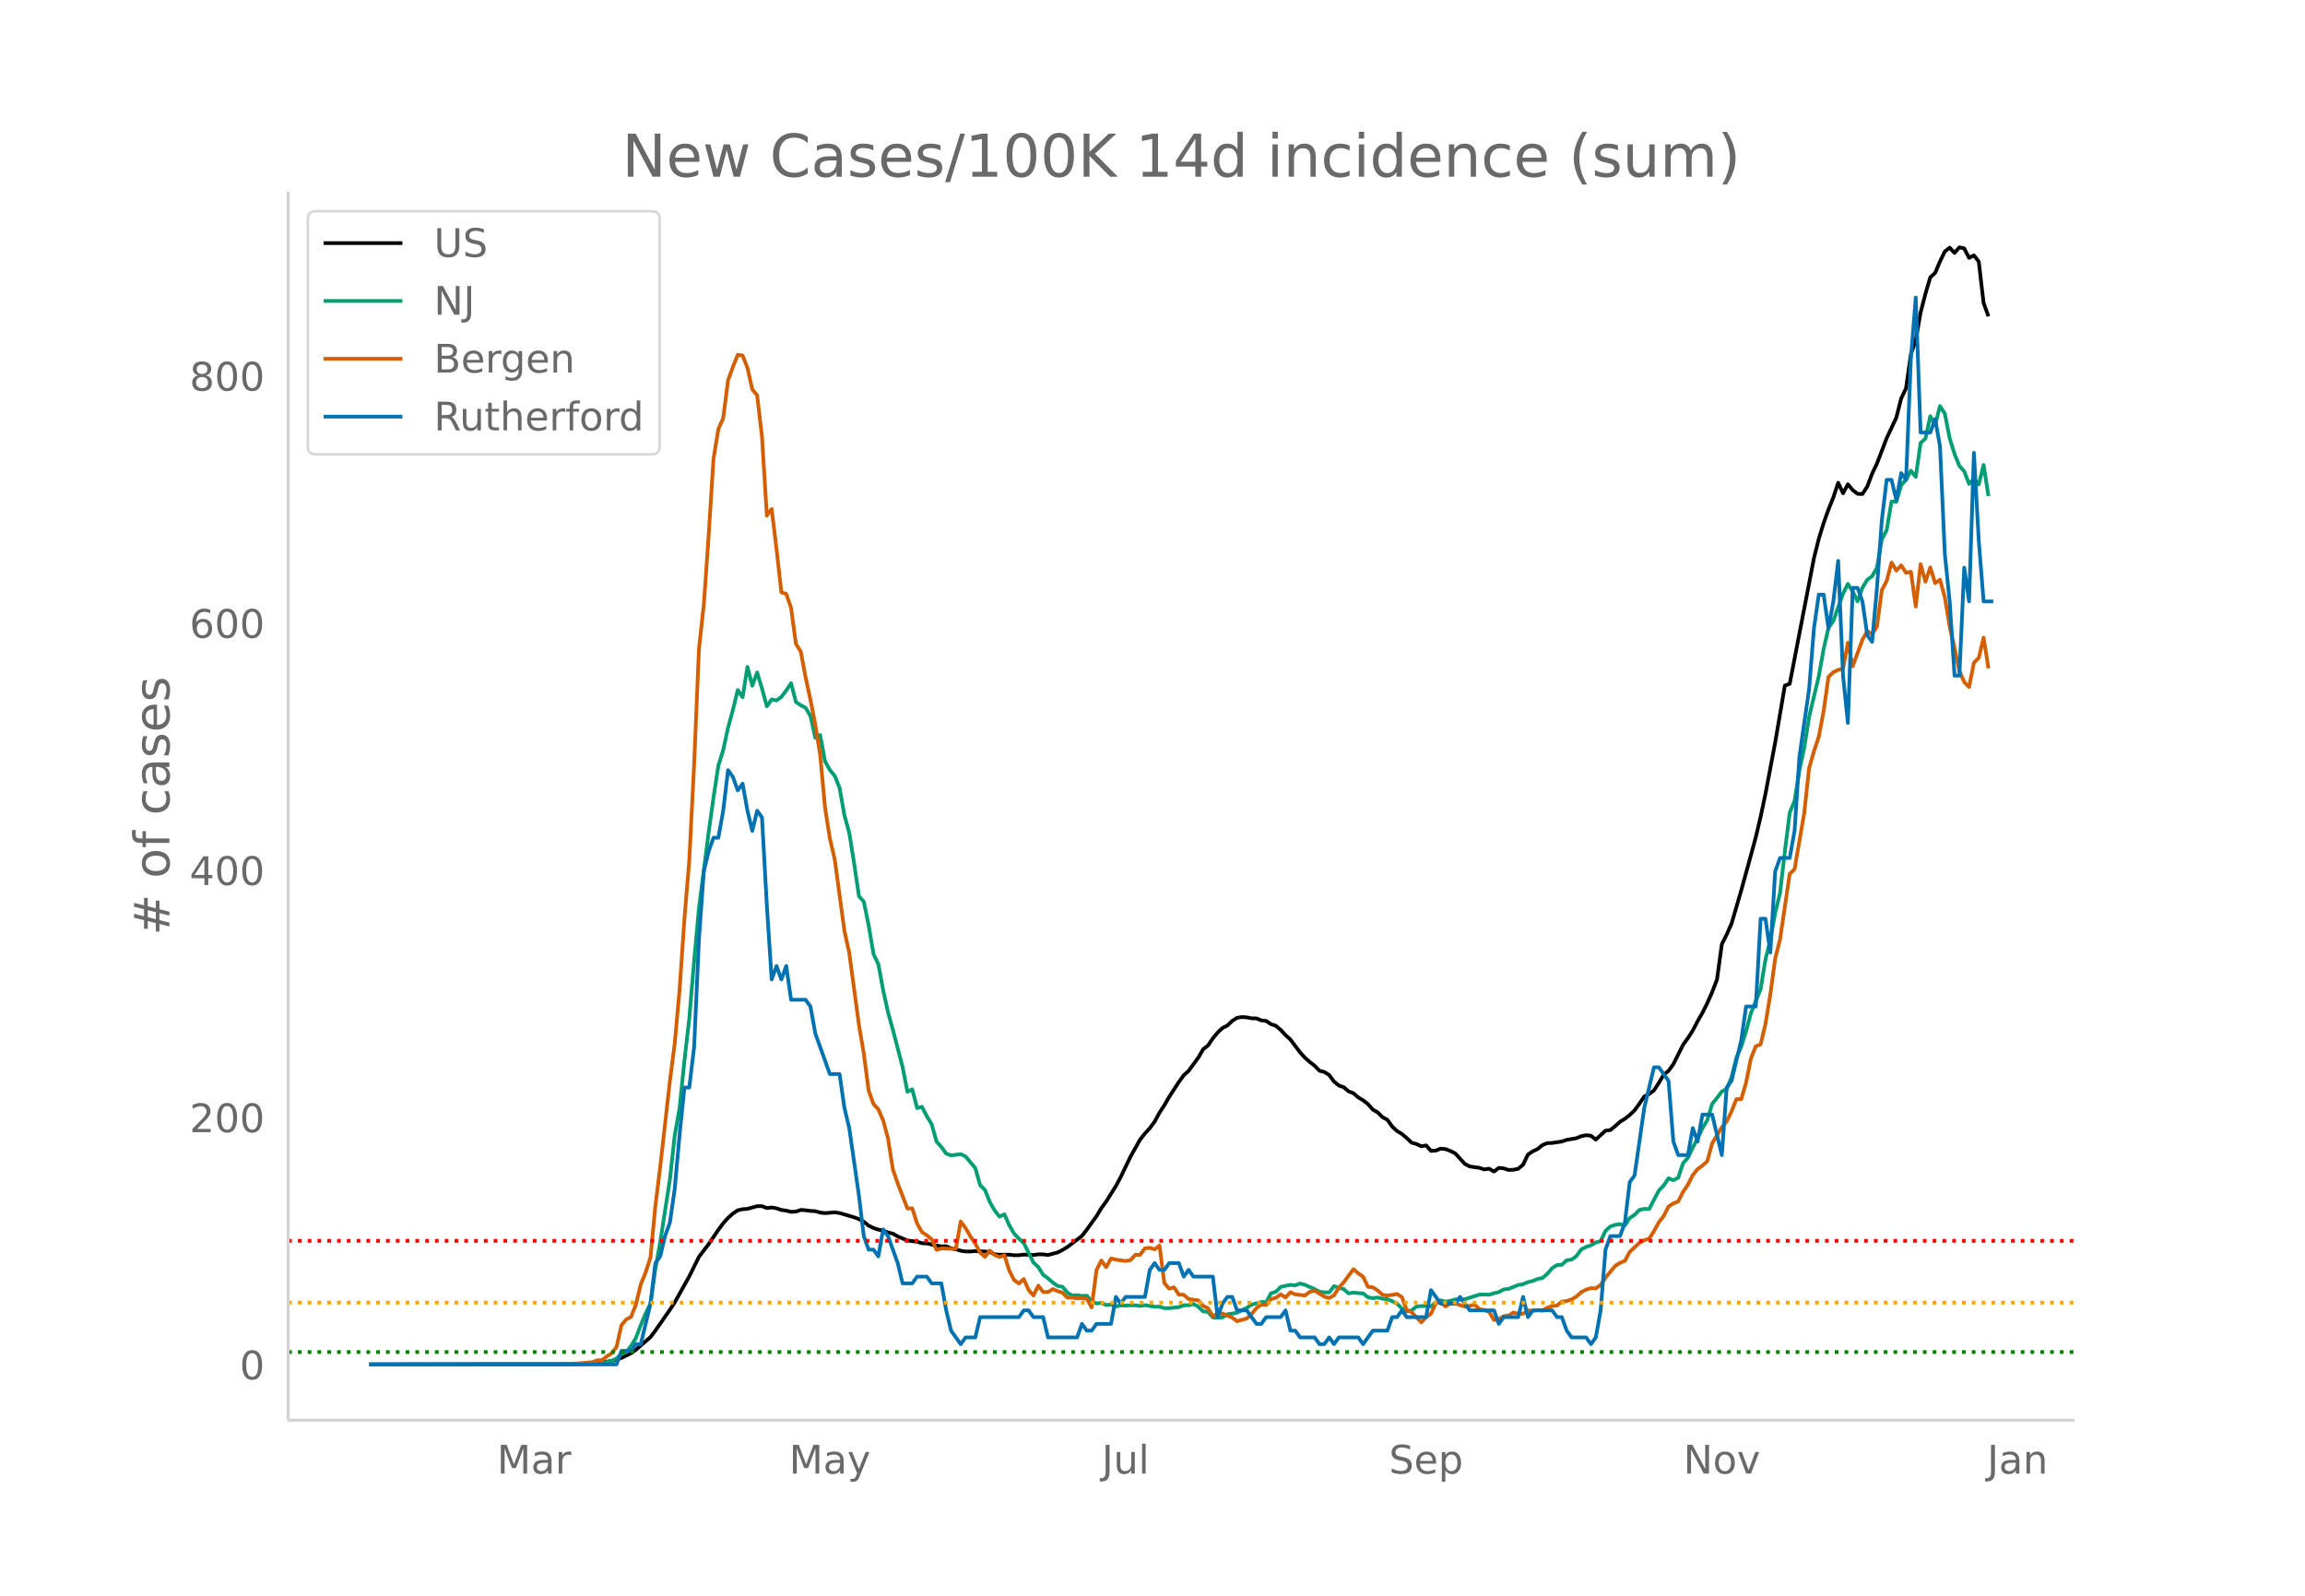 <svg height="864" viewBox="0 0 936 648" width="1248" xmlns="http://www.w3.org/2000/svg" xmlns:xlink="http://www.w3.org/1999/xlink"><defs><style>*{stroke-linecap:butt;stroke-linejoin:round}</style></defs><g id="figure_1"><path d="M0 648h936V0H0z" fill="#fff" id="patch_1"/><g id="axes_1"><path d="M117 576.72h725.4V77.76H117z" fill="none" id="patch_2"/><path clip-path="url(#p75f477078e)" d="M149.973 554.04l78.74-.087 7.875-.191 5.905-.385 3.937-.455 1.969-.314 1.968-.496 1.969-.695 3.937-1.949 1.968-1.39 5.906-5.135 1.968-2.608 5.906-8.483 1.969-2.979 5.905-10.586 3.937-7.942 3.937-5.15 3.937-5.801 1.969-2.662 1.968-2.187 1.969-1.768 1.968-1.308 1.969-.458 1.968-.138 3.937-1.09 1.969-.014 1.968.784 1.969-.252 1.968.35 1.969.676 1.969.272 1.968.486 1.969-.104 1.968-.68 1.969.141 1.968.274 1.969.103 1.968.556 1.969.237 3.937-.315 1.968.268 5.906 1.738 1.968.726 1.969 1.072 1.968 1.597 1.969.95 1.968.652 1.969.431 1.968.712 1.969.509 1.969 1.122 3.937 1.657 3.937.5 1.968.602 1.969.073 3.937.897 1.968.308 1.969-.062 1.968.87 1.969.367 1.968.602 1.969.287 1.968.022 1.969-.193 3.937.206 1.968.173 1.969.96 1.968.163 3.938-.036 1.968.252 1.969-.026 1.968-.254 3.937.183 1.969-.285 1.968.008 1.969.27 3.937-1.047 1.968-1.006 1.969-1.2 3.937-2.987 1.968-1.513 1.969-2.54 3.937-5.466 1.968-3.265 1.969-2.693 3.937-6.278 1.968-3.682 3.938-8.206 3.937-7.01 1.968-2.47 1.969-2.139 1.968-2.681 1.969-3.625 1.968-2.988 1.969-3.443 3.937-6.025 1.968-2.72 1.969-1.783 3.937-5.375 1.968-3.396 1.969-1.523 1.968-2.9 1.969-2.402 1.968-1.818 1.969-1.005 1.968-1.876 1.969-1.244 1.969-.326 1.968.133 1.969.392 1.968.036 1.969.79 1.968.238 1.969 1.315 1.968.638 1.969 1.693 1.968 2.107 1.969 1.785 3.937 5.23 1.968 2.162 1.969 1.736 1.968 1.526 1.969 2.02 1.968.528 1.969 1.216 1.968 2.644 1.969 1.627 1.968.687 1.969 1.669 1.968.769 1.969 1.706 1.969 1.165 1.968 1.54 1.969 2.226 1.968 1.132 1.969 1.96 1.968 1.04 1.969 2.776 1.968 1.817 1.969 1.173 1.968 1.671 1.969 1.865 1.968.541 1.969.93 1.968-.339 1.969 2.215 1.968-.127 1.969-.792 1.968.192 1.969.748 1.968.987 3.937 4.3 1.969 1.018 3.937.539 1.969.661 1.968-.292 1.969 1.148 1.968-1.493 1.969.206 1.968.649 1.969-.09 1.968-.385 1.969-1.692 1.968-4.087 1.969-1.326 1.968-.921 1.969-1.617 1.968-.784 1.969-.07 3.937-.58 1.968-.68 3.937-.66 1.969-.832 1.969-.392 1.968.215 1.969 1.57 3.937-3.635 1.968-.238 1.969-1.606 1.968-1.773 1.969-1.19 1.968-1.55 1.969-1.893 1.968-2.701 1.969-2.918 1.968-1.008 1.969-1.474 1.968-3.03 1.969-3.308 1.968-1.575 1.969-2.724 3.937-7.877 1.968-2.702 1.969-3.073 1.968-3.812 1.969-3.409 1.969-3.925 1.968-4.464 1.969-5.11 1.968-14.364 1.969-3.907 1.968-4.428 3.937-13.484 3.937-14.331 1.969-7.263 1.968-8.328 1.969-9.274 3.937-20.834 3.937-23.162 1.968-.71 9.843-51.006 1.969-7.885 1.968-6.378 1.969-5.535 1.968-4.875 1.969-5.958 1.968 4.259 1.969-3.655L752.34 199l1.969 1.523 1.968.079 1.969-3.018 1.968-5.22 1.969-4.137 3.937-10.271 3.937-8.407 1.968-7.756 1.969-4.136 1.968-13.799 1.969-5.755 1.968-11.207 1.969-7.578 1.968-6.71 1.969-1.769 1.969-4.66 1.968-4.056 1.969-1.537 1.968 2.12 1.969-2.266 1.968.42 1.969 3.85 1.968-1.017 1.969 2.504 1.968 16.869 1.969 5.384h0" fill="none" stroke="#000" stroke-linecap="round" stroke-width="1.5" id="line2d_1"/><path clip-path="url(#p75f477078e)" d="M149.973 554.04l84.646-.085 7.874-.198 1.969-.27 3.937-.956 1.968-.904 1.969-1.774 1.968-.836 1.969-2.452 1.968-3.306 1.969-5.226 1.968-4.673 1.969-4.057 1.968-13.945 1.969-10.9 3.937-25.499 1.969-17.911 1.968-11.137 1.969-19.205 1.968-17.064 1.969-23.488 1.968-21.426 3.937-30.788 1.969-14.098 1.968-12.962 1.969-6.305 1.968-9.109 1.969-7.141 1.968-8.12 1.969 2.916 1.968-12.318 1.969 7.645 1.968-5.38 1.969 6.527 1.968 7.21 1.969-2.826 1.968.453 1.969-1.441 1.969-2.582 1.968-3.018 1.969 7.65 1.968 1.334 1.969 1.04 1.968 3.3 1.969 8.882 1.968-1.142 1.969 10.73 1.968 3.458 1.969 2.407 1.968 4.826 1.969 11.187 1.968 7.103 1.969 12.323 1.968 13.442 1.969 2.192 1.968 9.583 1.969 11.685 1.968 4.164 1.969 10.566 1.968 8.99 1.969 7.029 3.937 15.142 1.969 10.07 1.968-1.018 1.969 7.628 1.968-.503 1.969 3.797 1.968 3.232 1.969 7.04 1.968 2.243 1.969 2.684 1.968.712 3.937-.508 1.969.972 3.937 4.678 1.968 6.961 1.969 1.96 1.968 4.877 1.969 3.452 1.968 2.492 1.969-.972 1.969 4.402 1.968 3.418 1.969 2.108 1.968 1.774 3.937 7.899 1.969 1.825 1.968 3.17 1.969 1.418 1.968 1.718 1.969 1.39 1.968.327 1.969 2.357 1.968 1.237 1.969-.21 1.968.34 1.969-.113 1.968 2.215 1.969.938 1.968-.226 1.969.859 1.968-.187 1.969.746 1.968-.407 1.969.09 1.969-.135 1.968.017 1.969.265 1.968-.344 3.937.655 1.969-.017 1.968.582h1.969l3.937-.407 1.968-.757 1.969.012 1.968-.577 1.969 1.159 1.968 1.898 1.969.158 1.968 2.26 1.969.164 1.968-.147 1.969-1.288 1.968-.232 1.969-.395 3.937-1.966 1.969-1.272 3.937-1.118 1.968.107 1.969-3.616 1.968-.6 1.969-1.988 1.968-.475 1.969-.356 1.968.181 1.969-.746 1.968.554 3.937 1.729 1.969 1.08 1.968.22 1.969.045 1.968-2.554 1.969.678 1.968.514 1.969 1.74 1.968-.27 3.938.299 1.968 1.548 1.969.395 1.968-.288 1.969.486 1.968.187 1.969.802 1.968 1.006 1.969 1.972 1.968 1.197 1.969-.4 1.968-1.572 1.969-.209 1.968.006 1.969.136 1.968-1.571 1.969-.899 1.968.532 1.969-.3 1.968-.604 1.969.14 1.968-.214 5.906-1.881 1.969-.034 1.968.084 1.969-.599 1.968-.468 1.969-1.08 1.968-.214 3.937-1.571 1.969-.34 1.968-.841 1.969-.48 1.968-.791 1.969-.419 1.968-1.7 1.969-2.266 1.968-1.271 1.969-.113 1.968-1.831 1.969-.254 1.968-1.43 1.969-2.746 1.969-.977 1.968-.673 1.969-1.147 1.968-.565 1.969-4.147 1.968-1.791 1.969-.644 1.968-.3 1.969.509 1.968-3.006 1.969-1.277 1.968-2.017 1.969-.396 1.968.074 3.937-7.515 1.969-2.029 1.968-2.95 1.969.77 1.968-1.018 1.969-5.904 1.968-2.136 1.969-4.22 1.968-3.724 1.969-4.114 1.969-3.271 1.968-6.588 1.969-2.424 1.968-2.645 1.969-.994 1.968-4.746 1.969-7.922 1.968-4.52 1.969-6.306L711 411.41l3.937-9.752 1.969-12.035 1.968-7.905 1.969-10.967 1.968-8.03 1.969-16.894 1.968-15.792 1.969-4.809 1.968-12.419 1.969-9.102 1.968-12.544 3.938-16.567 1.968-11.046 1.969-8.605 1.968-2.814 3.937-11.069 1.969-3.944 1.968 3.113 1.969 3.95 1.968-5.486 1.969-3.278 1.968-1.43 1.969-3.451 1.968-11.51 1.969-3.701 1.968-11.65 1.969.1 1.968-6.785 1.969-2.198 1.968-3.656 1.969 2.515 1.968-13.776 1.969-1.78 1.968-9.085 1.969 3.616 1.969-7.713 1.968 3.04 1.969 9.984 1.968 6.402 1.969 4.83 1.968 2.216 1.969 5.102 1.968-2.096 1.969 2.35 1.968-7.967 1.969 12.663h0" fill="none" stroke="#009e73" stroke-linecap="round" stroke-width="1.5" id="line2d_2"/><path clip-path="url(#p75f477078e)" d="M149.973 554.04l74.804-.108 9.842-.269 5.906-.538 1.968-.754 1.969-.054 1.968-1.561 1.969-1.238 1.968-2.584 1.969-8.776 1.968-2.368 1.969-1.077 1.968-5.06 1.969-8.13 1.968-4.845 1.969-6.137 1.968-20.727 1.969-15.882 3.937-34.939 1.969-15.29 1.968-21.749 1.969-28.856 1.968-23.741 1.969-38.87 1.968-47.052 1.969-17.873 1.968-28.157 1.969-31.17 1.968-12.006 1.969-4.414 1.968-15.397 1.969-5.438 1.968-4.899 1.969.27 1.968 5.006 1.969 8.775 1.968 2.37 1.969 16.85 1.968 31.978 1.969-2.638 1.968 16.312 1.969 17.55 1.969.593 1.968 5.707 1.969 14.589 1.968 3.176 1.969 10.498 1.968 9.099 1.969 10.067 1.968 12.22 1.969 21.373 1.968 12.598 1.969 8.398 3.937 29.071 1.968 8.991 3.937 29.287 1.969 11.52 1.968 15.074 1.969 5.492 1.968 2.153 1.969 4.522 1.968 7.322 1.969 12.598 1.969 5.652 3.937 10.175 1.968-.054 1.969 6.191 1.968 3.446 1.969 1.292 1.968 1.615 1.969 4.307 1.968-.592 3.937.161 1.969-.054 1.968-11.036 1.969 2.692 1.968 3.392 1.969 2.907 1.968 3.66 1.969 1.723 1.968-2.53 1.969 1.777 1.968.807 1.969-.754 1.969 6.245 1.968 3.823 1.969 1.453 1.968-1.83 1.969 4.468 1.968 2.207 1.969-3.983 1.968 2.584h1.969l1.968-1.185 1.969.862 1.968.592 1.969 1.992h1.968l1.969.323 1.968-.054 1.969.161 1.968 3.554 1.969-15.128 1.968-3.93 1.969 2.745 1.968-3.553 1.969.485 3.937.538 1.969-.323 1.968-2.153 1.969-.054 1.968-2.638 1.969-.162 1.968.593 1.969-1.508 1.968 15.236 1.969 2.207 1.968-.485 1.969 2.961 1.968.054 1.969 1.723 3.937.538 1.968 2.261 1.969.916 1.968 3.337 1.969-1.292 1.968.162 3.937 1.615 1.969 1.454 3.937-1.077 1.969-1.83 1.968-2.423 1.969-1.4 1.968.108 1.969-2.369 1.968-.485 1.969-1.4 1.968 1.239 1.969-2.1 1.968.862 3.937.43 1.969-1.453 1.968-.485 3.937 2.423 1.969.538 1.968-1.076 1.969-3.123 1.968-2.153 3.937-5.33 1.969 1.669 1.969 1.4 1.968 4.091 1.969.215 1.968 1.239 1.969 1.776 1.968.27 1.969-.216 1.968-.377 1.969 1.238 1.968 5.276 1.969.862 3.937 4.145 1.968-2.1 1.969-1.4 1.968-4.252 1.969-.377 1.968 1.669 1.969-1.238 1.968-.108 1.969.807 1.968.539 1.969-.216 1.969-.592 1.968 1.938 1.969.323 1.968.754 1.969 3.284 1.968-.27 1.969-1.291 1.968-.216 1.969-1.238 1.968.539 1.969-.054 1.968-1.4 1.969.215 1.968-.323 1.969.216 1.968-1.185 1.969-.646 1.968-.215 1.969-1.615 1.968-.215 1.969-.646 1.968-1.185 1.969-1.776 1.969-1.023 1.968-.593 1.969.054 1.968-1.346 1.969-2.96 3.937-4.792 1.968-1.238 1.969-.808 1.968-3.66 3.937-3.661 1.969-1.077 1.968-.592 1.969-3.069 1.968-3.607 1.969-2.53 1.968-3.876 1.969-1.239 1.968-.807 1.969-3.93 1.968-2.853 1.969-3.93 1.968-2.423 1.969-1.454 1.969-1.776 1.968-7.214 3.937-6.568 1.969-2.369 1.968-4.037 1.969-5.007 1.968.054 1.969-6.73 1.968-9.852 1.969-4.899 1.968-.807 1.969-8.291 1.968-11.952 1.969-14.589 1.968-7.699 3.937-26.702 1.969-1.884 3.937-22.88 1.968-18.143 1.969-6.891 1.969-5.868 1.968-10.444 1.969-13.89 1.968-1.884 1.969-.97 1.968-.43 1.969-10.552 1.968 9.53 3.937-10.768 1.969-3.5 1.968 1.239 1.969-3.122 1.968-14.751 1.969-3.715 1.968-7.483 1.969 3.23 1.968-2.1 1.969 3.015 1.968-.43 1.969 14.104 1.968-17.173 1.969 7.106 1.968-5.814 1.969 6.406 1.969-1.4 1.968 7.16 1.969 11.898 1.968 8.614 1.969 9.421 1.968 4.469 1.969 2.045 1.968-9.905 1.969-1.938 1.968-8.237 1.969 12.436h0" fill="none" stroke="#d55e00" stroke-linecap="round" stroke-width="1.5" id="line2d_3"/><path clip-path="url(#p75f477078e)" d="M149.973 554.04h100.394l1.969-5.484h3.937l1.968-2.742h1.969l3.937-16.451 1.968-16.452 1.969-2.742 1.969-8.226 1.968-5.484 1.969-13.71 1.968-21.935 1.969-19.194h1.968l1.969-16.451 1.968-43.871 1.969-27.42 1.968-8.225 1.969-5.484h1.968l1.969-10.968 1.968-16.452 1.969 2.742 1.968 5.484 1.969-2.742 1.968 10.968 1.969 8.226 1.968-8.226 1.969 2.742 1.968 35.645 1.969 30.161 1.968-5.483 1.969 5.483 1.969-5.483 1.968 13.71h5.906l1.968 2.741 1.969 10.968 5.905 16.452h3.937l1.969 13.71 1.968 8.225 3.937 27.42 1.969 16.451 1.968 5.484h1.969l1.968 2.742 1.969-10.968 1.968 2.742 3.938 10.968 1.968 8.226h3.937l1.969-2.742h3.937l1.968 2.742h3.937l1.969 10.967 1.968 8.226 3.937 5.484 1.969-2.742h3.937l1.968-8.226h15.749l1.968-2.742h1.969l1.968 2.742h3.937l1.969 8.226h11.81l1.97-5.484 1.968 2.742h1.968l1.969-2.742h5.905l1.969-10.967 1.968 2.742 1.969-2.742h7.874l1.969-10.968 1.968-2.742 1.969 2.742h1.968l1.969-2.742h3.937l1.968 5.484 1.969-2.742 1.968 2.742h7.874l1.969 16.451 1.968-5.483 1.969-2.742h1.968l1.969 5.483h3.937l3.937 5.484h1.969l1.968-2.742h5.906l1.968-2.742 1.969 8.226h1.968l1.969 2.742h5.905l1.969 2.742h1.968l1.969-2.742 1.968 2.742 1.969-2.742h7.874l1.969 2.742 3.937-5.484h5.905l1.969-5.484h1.968l1.969-2.742 1.968 2.742h7.874l1.969-10.967 3.937 5.484h5.905l1.969-2.742 3.937 5.483h9.843l1.968 5.484 1.969-2.742h5.905l1.969-8.225 1.968 8.225 1.969-2.742h7.874l1.968 2.742h1.969l1.968 5.484 1.969 2.742h5.906l1.968 2.742 1.969-2.742 1.968-10.968 1.969-24.677 1.968-5.484h3.937l1.969-5.484 1.968-16.451 1.969-2.742 3.937-27.42 3.937-16.451h1.968l3.937 5.484 1.969 24.677 1.968 5.484h3.937l1.969-10.968 1.968 5.484 1.969-10.968h3.937l3.937 16.452 1.969-27.42 1.968-2.741 3.937-16.452 1.969-13.71h3.937l1.968-35.645h1.969l1.968 13.71 1.969-32.904 1.968-5.484h3.937l1.969-10.967 1.968-30.162 3.937-27.419 1.969-24.678 1.969-13.71h1.968l1.969 13.71 1.968-10.967 1.969-16.452 1.968 46.613 1.969 19.194 1.968-54.84h1.969l1.968 5.485 1.969 13.71 1.968 2.741 1.969-21.935 1.968-27.42 1.969-16.451h1.968l1.969 8.226 1.968-10.968 1.969 2.742 1.968-49.355 1.969-24.678 1.968 54.84h3.937l1.969-5.485 1.969 10.968 1.968 43.871 1.969 19.194 1.968 30.161h1.969l1.968-43.871 1.969 13.71 1.968-60.323 1.969 35.645 1.968 24.678h3.937" fill="none" stroke="#0072b2" stroke-linecap="round" stroke-width="1.5" id="line2d_4"/><path clip-path="url(#p75f477078e)" d="M117 549.021h725.4" fill="none" stroke="green" stroke-dasharray="1.5,2.475" stroke-width="1.5" id="line2d_5"/><path clip-path="url(#p75f477078e)" d="M117 528.947h725.4" fill="none" stroke="orange" stroke-dasharray="1.5,2.475" stroke-width="1.5" id="line2d_6"/><path clip-path="url(#p75f477078e)" d="M117 503.854h725.4" fill="none" stroke="red" stroke-dasharray="1.5,2.475" stroke-width="1.5" id="line2d_7"/><path d="M117 576.72V77.76" fill="none" stroke="#d3d3d3" stroke-linecap="square" stroke-width="1.25" id="patch_3"/><path d="M117 576.72h725.4" fill="none" stroke="#d3d3d3" stroke-linecap="square" stroke-width="1.25" id="patch_4"/><g id="matplotlib.axis_1"><g id="xtick_1"><g transform="matrix(.16 0 0 -.16 201.809 598.378)" fill="#696969" id="text_1"><defs><path d="M9.813 72.906h14.703l18.593-49.61 18.703 49.61h14.704V0H66.89v64.016l-18.797-50h-9.907l-18.796 50V0H9.813z" id="DejaVuSans-77"/><path d="M34.281 27.484q-10.89 0-15.093-2.484-4.204-2.484-4.204-8.5 0-4.781 3.157-7.594 3.156-2.797 8.562-2.797 7.485 0 12 5.297 4.516 5.297 4.516 14.078v2zm17.922 3.72V0H43.22v8.297Q40.14 3.328 35.547.953q-4.594-2.375-11.234-2.375-8.391 0-13.36 4.719Q6 8.016 6 15.922q0 9.219 6.172 13.906 6.187 4.688 18.437 4.688h12.61v.89q0 6.203-4.078 9.594-4.078 3.39-11.453 3.39-4.688 0-9.141-1.124-4.438-1.125-8.531-3.375v8.312q4.921 1.906 9.562 2.844 4.64.953 9.031.953 11.875 0 17.735-6.156 5.86-6.14 5.86-18.64z" id="DejaVuSans-97"/><path d="M41.11 46.297q-1.516.875-3.297 1.281Q36.03 48 33.89 48q-7.625 0-11.703-4.953-4.079-4.953-4.079-14.234V0H9.08v54.688h9.03v-8.5q2.844 4.984 7.375 7.39Q30.031 56 36.531 56q.922 0 2.047-.125 1.125-.11 2.484-.36z" id="DejaVuSans-114"/></defs><use xlink:href="#DejaVuSans-77"/><use x="86.279" xlink:href="#DejaVuSans-97"/><use x="147.559" xlink:href="#DejaVuSans-114"/></g></g><g id="xtick_2"><g transform="matrix(.16 0 0 -.16 320.442 598.378)" fill="#696969" id="text_2"><defs><path d="M32.172-5.078q-3.797-9.766-7.422-12.735-3.61-2.984-9.656-2.984H7.906v7.516h5.282q3.703 0 5.75 1.765Q21-9.766 23.483-3.219l1.61 4.094-22.11 53.813H12.5l17.094-42.766 17.093 42.766h9.516z" id="DejaVuSans-121"/></defs><use xlink:href="#DejaVuSans-77"/><use x="86.279" xlink:href="#DejaVuSans-97"/><use x="147.559" xlink:href="#DejaVuSans-121"/></g></g><g id="xtick_3"><g transform="matrix(.16 0 0 -.16 447.41 598.378)" fill="#696969" id="text_3"><defs><path d="M9.813 72.906h9.859V5.078q0-13.187-5-19.14-5-5.954-16.094-5.954h-3.75v8.297h3.078q6.531 0 9.219 3.672Q9.813-4.39 9.813 5.078z" id="DejaVuSans-74"/><path d="M8.5 21.578v33.11h8.984V21.922q0-7.766 3.016-11.656 3.031-3.875 9.094-3.875 7.265 0 11.484 4.64 4.234 4.64 4.234 12.656v31h8.985V0h-8.984v8.406Q42.047 3.422 37.718 1q-4.313-2.422-10.032-2.422-9.421 0-14.312 5.86Q8.5 10.296 8.5 21.578zM31.11 56z" id="DejaVuSans-117"/><path d="M9.422 75.984h8.984V0H9.422z" id="DejaVuSans-108"/></defs><use xlink:href="#DejaVuSans-74"/><use x="29.492" xlink:href="#DejaVuSans-117"/><use x="92.871" xlink:href="#DejaVuSans-108"/></g></g><g id="xtick_4"><g transform="matrix(.16 0 0 -.16 564.03 598.378)" fill="#696969" id="text_4"><defs><path d="M53.516 70.516V60.89q-5.61 2.687-10.594 4-4.984 1.328-9.625 1.328-8.047 0-12.422-3.125t-4.375-8.89q0-4.845 2.906-7.313 2.907-2.453 11.016-3.97l5.953-1.218q11.031-2.11 16.281-7.406 5.25-5.297 5.25-14.172 0-10.61-7.11-16.078-7.093-5.469-20.812-5.469-5.172 0-11.015 1.172Q13.14.922 6.89 3.219v10.156q6-3.36 11.765-5.078 5.766-1.703 11.328-1.703 8.438 0 13.032 3.312 4.593 3.328 4.593 9.485 0 5.359-3.297 8.39-3.296 3.032-10.812 4.547L27.484 33.5q-11.03 2.188-15.968 6.875-4.922 4.688-4.922 13.047 0 9.672 6.812 15.234 6.813 5.563 18.766 5.563 5.14 0 10.453-.938 5.328-.922 10.89-2.765z" id="DejaVuSans-83"/><path d="M56.203 29.594v-4.39H14.891q.593-9.282 5.593-14.142 5-4.859 13.938-4.859 5.172 0 10.031 1.266 4.86 1.265 9.656 3.812v-8.5Q49.266.734 44.187-.344 39.11-1.422 33.892-1.422q-13.094 0-20.735 7.61-7.64 7.625-7.64 20.625 0 13.421 7.25 21.296Q20.016 56 32.328 56q11.031 0 17.453-7.11 6.422-7.093 6.422-19.296zm-8.984 2.64q-.094 7.36-4.125 11.75-4.032 4.407-10.672 4.407-7.516 0-12.031-4.25-4.516-4.25-5.203-11.97z" id="DejaVuSans-101"/><path d="M18.11 8.203v-29H9.077v75.484h9.031v-8.296q2.844 4.875 7.157 7.234Q29.594 56 35.594 56q9.968 0 16.187-7.906 6.235-7.907 6.235-20.797T51.78 6.484q-6.218-7.906-16.187-7.906-6 0-10.328 2.375-4.313 2.375-7.157 7.25zm30.578 19.094q0 9.906-4.079 15.547-4.078 5.64-11.203 5.64-7.14 0-11.218-5.64-4.079-5.64-4.079-15.547 0-9.906 4.078-15.547 4.079-5.64 11.22-5.64 7.124 0 11.202 5.64t4.078 15.547z" id="DejaVuSans-112"/></defs><use xlink:href="#DejaVuSans-83"/><use x="63.477" xlink:href="#DejaVuSans-101"/><use x="125" xlink:href="#DejaVuSans-112"/></g></g><g id="xtick_5"><g transform="matrix(.16 0 0 -.16 683.575 598.378)" fill="#696969" id="text_5"><defs><path d="M9.813 72.906h13.28l32.329-60.984v60.984h9.562V0h-13.28L19.39 60.984V0H9.813z" id="DejaVuSans-78"/><path d="M30.61 48.39q-7.22 0-11.422-5.64-4.204-5.64-4.204-15.453 0-9.813 4.172-15.453 4.188-5.64 11.453-5.64 7.188 0 11.375 5.655 4.203 5.672 4.203 15.438 0 9.719-4.203 15.406-4.187 5.688-11.375 5.688zm0 7.61q11.718 0 18.406-7.625 6.703-7.61 6.703-21.078 0-13.422-6.703-21.078-6.688-7.64-18.407-7.64-11.765 0-18.437 7.64-6.656 7.656-6.656 21.078 0 13.469 6.656 21.078Q18.844 56 30.609 56z" id="DejaVuSans-111"/><path d="M2.984 54.688H12.5L29.594 8.797l17.093 45.89h9.516L35.687 0H23.485z" id="DejaVuSans-118"/></defs><use xlink:href="#DejaVuSans-78"/><use x="74.805" xlink:href="#DejaVuSans-111"/><use x="135.986" xlink:href="#DejaVuSans-118"/></g></g><g id="xtick_6"><g transform="matrix(.16 0 0 -.16 806.937 598.378)" fill="#696969" id="text_6"><defs><path d="M54.89 33.016V0h-8.984v32.719q0 7.765-3.031 11.61-3.031 3.858-9.078 3.858-7.281 0-11.484-4.64-4.204-4.625-4.204-12.64V0H9.08v54.688h9.03v-8.5q3.235 4.937 7.594 7.374Q30.078 56 35.797 56q9.422 0 14.25-5.828 4.844-5.828 4.844-17.156z" id="DejaVuSans-110"/></defs><use xlink:href="#DejaVuSans-74"/><use x="29.492" xlink:href="#DejaVuSans-97"/><use x="90.771" xlink:href="#DejaVuSans-110"/></g></g></g><g id="matplotlib.axis_2"><g id="ytick_1"><g transform="matrix(.16 0 0 -.16 97.32 560.119)" fill="#696969" id="text_7"><defs><path d="M31.781 66.406q-7.61 0-11.453-7.5Q16.5 51.422 16.5 36.375q0-14.984 3.828-22.484 3.844-7.5 11.453-7.5 7.672 0 11.5 7.5 3.844 7.5 3.844 22.484 0 15.047-3.844 22.531-3.828 7.5-11.5 7.5zm0 7.813q12.266 0 18.735-9.703 6.468-9.688 6.468-28.141 0-18.406-6.468-28.11-6.47-9.687-18.735-9.687-12.25 0-18.718 9.688-6.47 9.703-6.47 28.109 0 18.453 6.47 28.14Q19.53 74.22 31.78 74.22z" id="DejaVuSans-48"/></defs><use xlink:href="#DejaVuSans-48"/></g></g><g id="ytick_2"><g transform="matrix(.16 0 0 -.16 76.96 459.747)" fill="#696969" id="text_8"><defs><path d="M19.188 8.297h34.421V0H7.33v8.297q5.609 5.812 15.296 15.594 9.703 9.797 12.188 12.64 4.734 5.313 6.609 9 1.89 3.688 1.89 7.25 0 5.813-4.078 9.469-4.078 3.672-10.625 3.672-4.64 0-9.797-1.61-5.14-1.609-11-4.89v9.969Q13.767 71.78 18.938 73q5.188 1.219 9.485 1.219 11.328 0 18.062-5.672 6.735-5.656 6.735-15.125 0-4.5-1.688-8.531-1.672-4.016-6.125-9.485-1.218-1.422-7.765-8.187-6.532-6.766-18.453-18.922z" id="DejaVuSans-50"/></defs><use xlink:href="#DejaVuSans-50"/><use x="63.623" xlink:href="#DejaVuSans-48"/><use x="127.246" xlink:href="#DejaVuSans-48"/></g></g><g id="ytick_3"><g transform="matrix(.16 0 0 -.16 76.96 359.376)" fill="#696969" id="text_9"><defs><path d="M37.797 64.313L12.89 25.39h24.906zm-2.594 8.593H47.61V25.391h10.407v-8.203H47.609V0h-9.812v17.188H4.89v9.515z" id="DejaVuSans-52"/></defs><use xlink:href="#DejaVuSans-52"/><use x="63.623" xlink:href="#DejaVuSans-48"/><use x="127.246" xlink:href="#DejaVuSans-48"/></g></g><g id="ytick_4"><g transform="matrix(.16 0 0 -.16 76.96 259.004)" fill="#696969" id="text_10"><defs><path d="M33.016 40.375q-6.641 0-10.532-4.547-3.875-4.531-3.875-12.437 0-7.86 3.875-12.438 3.891-4.562 10.532-4.562 6.64 0 10.515 4.562 3.875 4.578 3.875 12.438 0 7.906-3.875 12.437-3.875 4.547-10.515 4.547zm19.578 30.922v-8.984q-3.719 1.75-7.5 2.671-3.782.938-7.5.938-9.766 0-14.922-6.594-5.14-6.594-5.875-19.922 2.875 4.25 7.219 6.516 4.359 2.266 9.578 2.266 10.984 0 17.36-6.672 6.374-6.657 6.374-18.125 0-11.235-6.64-18.032-6.641-6.78-17.672-6.78-12.657 0-19.344 9.687-6.688 9.703-6.688 28.109 0 17.281 8.204 27.563 8.203 10.28 22.015 10.28 3.719 0 7.5-.734t7.89-2.187z" id="DejaVuSans-54"/></defs><use xlink:href="#DejaVuSans-54"/><use x="63.623" xlink:href="#DejaVuSans-48"/><use x="127.246" xlink:href="#DejaVuSans-48"/></g></g><g id="ytick_5"><g transform="matrix(.16 0 0 -.16 76.96 158.633)" fill="#696969" id="text_11"><defs><path d="M31.781 34.625q-7.031 0-11.062-3.766-4.016-3.765-4.016-10.343 0-6.594 4.016-10.36Q24.75 6.391 31.78 6.391q7.032 0 11.078 3.78 4.063 3.798 4.063 10.345 0 6.578-4.031 10.343-4.016 3.766-11.11 3.766zm-9.86 4.188q-6.343 1.562-9.89 5.906Q8.5 49.079 8.5 55.329q0 8.733 6.219 13.812 6.234 5.078 17.062 5.078 10.89 0 17.094-5.078 6.203-5.079 6.203-13.813 0-6.25-3.547-10.61-3.531-4.343-9.828-5.906 7.125-1.656 11.094-6.5 3.984-4.828 3.984-11.796 0-10.61-6.468-16.282-6.47-5.656-18.532-5.656-12.047 0-18.531 5.656-6.469 5.672-6.469 16.282 0 6.968 4 11.797 4.016 4.843 11.14 6.5zM18.314 54.39q0-5.657 3.53-8.828 3.548-3.172 9.938-3.172 6.36 0 9.938 3.172 3.593 3.171 3.593 8.828 0 5.672-3.593 8.843-3.578 3.172-9.938 3.172-6.39 0-9.937-3.172-3.532-3.172-3.532-8.843z" id="DejaVuSans-56"/></defs><use xlink:href="#DejaVuSans-56"/><use x="63.623" xlink:href="#DejaVuSans-48"/><use x="127.246" xlink:href="#DejaVuSans-48"/></g></g><g transform="matrix(0 -.2 -.2 0 68.8 379.813)" fill="#696969" id="text_12"><defs><path d="M51.125 44H36.922l-4.11-16.313h14.313zm-7.328 27.781l-5.078-20.265h14.265L58.11 71.78h7.813L60.89 51.516h15.234V44h-17.14l-4-16.313h15.53V20.22H53.079L48 0h-7.813l5.032 20.219H30.906L25.875 0h-7.86l5.079 20.219H7.719v7.468h17.187L29 44H13.281v7.516h17.625l4.985 20.265z" id="DejaVuSans-35"/><path d="M37.11 75.984V68.5h-8.594q-4.828 0-6.72-1.953-1.874-1.953-1.874-7.031v-4.828h14.797v-6.985H19.922V0H10.89v47.703H2.297v6.984h8.594V58.5q0 9.125 4.25 13.297 4.25 4.187 13.468 4.187z" id="DejaVuSans-102"/><path d="M48.781 52.594v-8.407q-3.812 2.11-7.64 3.157-3.828 1.047-7.735 1.047-8.75 0-13.593-5.547-4.829-5.532-4.829-15.547 0-10.016 4.829-15.563 4.843-5.53 13.593-5.53 3.907 0 7.735 1.046 3.828 1.047 7.64 3.156V2.094Q45.016.344 40.984-.531q-4.015-.89-8.562-.89-12.36 0-19.64 7.765-7.266 7.765-7.266 20.953 0 13.375 7.343 21.031Q20.22 56 33.016 56q4.14 0 8.093-.86 3.953-.843 7.672-2.546z" id="DejaVuSans-99"/><path d="M44.281 53.078v-8.5q-3.797 1.953-7.906 2.922-4.094.984-8.5.984-6.688 0-10.031-2.047-3.344-2.046-3.344-6.156 0-3.125 2.39-4.906 2.391-1.781 9.626-3.39l3.078-.688q9.562-2.047 13.593-5.781 4.032-3.735 4.032-10.422 0-7.625-6.032-12.078-6.03-4.438-16.578-4.438-4.39 0-9.156.86Q10.688.296 5.422 2v9.281q4.984-2.594 9.812-3.89 4.829-1.282 9.579-1.282 6.343 0 9.75 2.172 3.421 2.172 3.421 6.125 0 3.656-2.468 5.61-2.453 1.953-10.813 3.765l-3.125.735q-8.344 1.75-12.062 5.39-3.704 3.64-3.704 9.985 0 7.718 5.47 11.906Q16.75 56 26.811 56q4.97 0 9.36-.734 4.406-.72 8.11-2.188z" id="DejaVuSans-115"/></defs><use xlink:href="#DejaVuSans-35"/><use x="83.789" xlink:href="#DejaVuSans-32"/><use x="115.576" xlink:href="#DejaVuSans-111"/><use x="176.758" xlink:href="#DejaVuSans-102"/><use x="211.963" xlink:href="#DejaVuSans-32"/><use x="243.75" xlink:href="#DejaVuSans-99"/><use x="298.73" xlink:href="#DejaVuSans-97"/><use x="360.01" xlink:href="#DejaVuSans-115"/><use x="412.109" xlink:href="#DejaVuSans-101"/><use x="473.633" xlink:href="#DejaVuSans-115"/></g></g><g transform="matrix(.24 0 0 -.24 252.577 71.76)" fill="#696969" id="text_13"><defs><path d="M4.203 54.688h8.985l11.234-42.672 11.172 42.672h10.593l11.235-42.672 11.187 42.672h8.985L63.28 0H52.688L40.922 44.828 29.109 0H18.5z" id="DejaVuSans-119"/><path d="M64.406 67.281v-10.39q-4.984 4.64-10.625 6.922-5.64 2.296-11.984 2.296-12.5 0-19.14-7.64-6.641-7.64-6.641-22.094 0-14.406 6.64-22.047 6.64-7.64 19.14-7.64 6.345 0 11.985 2.296 5.64 2.297 10.625 6.938V5.609Q59.234 2.094 53.437.33q-5.78-1.75-12.218-1.75-16.563 0-26.094 10.124-9.516 10.14-9.516 27.672 0 17.578 9.516 27.703 9.531 10.14 26.094 10.14 6.531 0 12.312-1.734 5.797-1.734 10.875-5.203z" id="DejaVuSans-67"/><path d="M25.39 72.906h8.297L8.297-9.28H0z" id="DejaVuSans-47"/><path d="M12.406 8.297h16.11v55.625l-17.532-3.516v8.985l17.438 3.515h9.86V8.296H54.39V0H12.406z" id="DejaVuSans-49"/><path d="M9.813 72.906h9.859V42.094L52.39 72.906h12.703L28.906 38.922 67.672 0H54.688L19.672 35.11V0h-9.86z" id="DejaVuSans-75"/><path d="M45.406 46.39v29.594h8.985V0h-8.985v8.203Q42.578 3.328 38.25.953q-4.313-2.375-10.375-2.375-9.906 0-16.14 7.906-6.22 7.922-6.22 20.813 0 12.89 6.22 20.797Q17.968 56 27.874 56q6.063 0 10.375-2.375 4.328-2.36 7.156-7.234zm-30.61-19.093q0-9.906 4.079-15.547 4.078-5.64 11.203-5.64 7.125 0 11.219 5.64 4.11 5.64 4.11 15.547 0 9.906-4.11 15.547-4.094 5.64-11.219 5.64-7.125 0-11.203-5.64-4.078-5.64-4.078-15.547z" id="DejaVuSans-100"/><path d="M9.422 54.688h8.984V0H9.422zm0 21.296h8.984v-11.39H9.422z" id="DejaVuSans-105"/><path d="M31 75.875q-6.531-11.219-9.719-22.219-3.172-10.984-3.172-22.265 0-11.266 3.203-22.328Q24.517-2 31-13.188h-7.813Q15.875-1.704 12.235 9.375q-3.64 11.078-3.64 22.016 0 10.89 3.61 21.922 3.624 11.046 10.983 22.562z" id="DejaVuSans-40"/><path d="M52 44.188q3.375 6.062 8.063 8.937Q64.75 56 71.093 56q8.548 0 13.188-5.984 4.64-5.97 4.64-17V0h-9.03v32.719q0 7.86-2.797 11.656-2.781 3.813-8.485 3.813-6.984 0-11.046-4.641-4.047-4.625-4.047-12.64V0h-9.032v32.719q0 7.906-2.78 11.687-2.782 3.782-8.595 3.782-6.89 0-10.953-4.657-4.047-4.656-4.047-12.625V0H9.08v54.688h9.03v-8.5q3.078 5.03 7.375 7.421Q29.781 56 35.687 56q5.97 0 10.141-3.031Q50 49.953 52 44.187z" id="DejaVuSans-109"/><path d="M8.016 75.875h7.812q7.313-11.516 10.953-22.563 3.64-11.03 3.64-21.921 0-10.938-3.64-22.016-3.64-11.078-10.953-22.563H8.016Q14.5-2 17.703 9.063q3.203 11.063 3.203 22.329 0 11.28-3.203 22.265-3.203 11-9.687 22.219z" id="DejaVuSans-41"/></defs><use xlink:href="#DejaVuSans-78"/><use x="74.805" xlink:href="#DejaVuSans-101"/><use x="136.328" xlink:href="#DejaVuSans-119"/><use x="218.115" xlink:href="#DejaVuSans-32"/><use x="249.902" xlink:href="#DejaVuSans-67"/><use x="319.727" xlink:href="#DejaVuSans-97"/><use x="381.006" xlink:href="#DejaVuSans-115"/><use x="433.105" xlink:href="#DejaVuSans-101"/><use x="494.629" xlink:href="#DejaVuSans-115"/><use x="546.729" xlink:href="#DejaVuSans-47"/><use x="580.42" xlink:href="#DejaVuSans-49"/><use x="644.043" xlink:href="#DejaVuSans-48"/><use x="707.666" xlink:href="#DejaVuSans-48"/><use x="771.289" xlink:href="#DejaVuSans-75"/><use x="836.865" xlink:href="#DejaVuSans-32"/><use x="868.652" xlink:href="#DejaVuSans-49"/><use x="932.275" xlink:href="#DejaVuSans-52"/><use x="995.898" xlink:href="#DejaVuSans-100"/><use x="1059.375" xlink:href="#DejaVuSans-32"/><use x="1091.162" xlink:href="#DejaVuSans-105"/><use x="1118.945" xlink:href="#DejaVuSans-110"/><use x="1182.324" xlink:href="#DejaVuSans-99"/><use x="1237.305" xlink:href="#DejaVuSans-105"/><use x="1265.088" xlink:href="#DejaVuSans-100"/><use x="1328.564" xlink:href="#DejaVuSans-101"/><use x="1390.088" xlink:href="#DejaVuSans-110"/><use x="1453.467" xlink:href="#DejaVuSans-99"/><use x="1508.447" xlink:href="#DejaVuSans-101"/><use x="1569.971" xlink:href="#DejaVuSans-32"/><use x="1601.758" xlink:href="#DejaVuSans-40"/><use x="1640.771" xlink:href="#DejaVuSans-115"/><use x="1692.871" xlink:href="#DejaVuSans-117"/><use x="1756.25" xlink:href="#DejaVuSans-109"/><use x="1853.662" xlink:href="#DejaVuSans-41"/></g><g id="legend_1"><path d="M128.2 184.5h136.45q3.2 0 3.2-3.2V88.96q0-3.2-3.2-3.2H128.2q-3.2 0-3.2 3.2v92.34q0 3.2 3.2 3.2z" fill="none" opacity=".8" stroke="#ccc" id="patch_5"/><path d="M131.4 98.718h32" fill="none" stroke="#000" stroke-linecap="round" stroke-width="1.5" id="line2d_8"/><g transform="matrix(.16 0 0 -.16 176.2 104.317)" fill="#696969" id="text_14"><defs><path d="M8.688 72.906h9.921V28.61q0-11.718 4.235-16.875 4.25-5.14 13.781-5.14 9.469 0 13.719 5.14 4.25 5.157 4.25 16.875v44.297H64.5V27.391q0-14.25-7.063-21.532-7.046-7.28-20.812-7.28-13.828 0-20.89 7.28-7.047 7.282-7.047 21.532z" id="DejaVuSans-85"/></defs><use xlink:href="#DejaVuSans-85"/><use x="73.193" xlink:href="#DejaVuSans-83"/></g><path d="M131.4 122.203h32" fill="none" stroke="#009e73" stroke-linecap="round" stroke-width="1.5" id="line2d_10"/><g transform="matrix(.16 0 0 -.16 176.2 127.802)" fill="#696969" id="text_15"><use xlink:href="#DejaVuSans-78"/><use x="74.805" xlink:href="#DejaVuSans-74"/></g><path d="M131.4 145.688h32" fill="none" stroke="#d55e00" stroke-linecap="round" stroke-width="1.5" id="line2d_12"/><g transform="matrix(.16 0 0 -.16 176.2 151.287)" fill="#696969" id="text_16"><defs><path d="M19.672 34.813V8.108H35.5q7.953 0 11.781 3.297 3.844 3.297 3.844 10.078 0 6.844-3.844 10.078-3.828 3.25-11.781 3.25zm0 29.984V42.828h14.61q7.218 0 10.75 2.703 3.546 2.719 3.546 8.282 0 5.515-3.547 8.25-3.531 2.734-10.75 2.734zm-9.86 8.11h25.204q11.28 0 17.375-4.688Q58.5 63.53 58.5 54.89q0-6.703-3.125-10.657-3.125-3.953-9.188-4.922 7.282-1.562 11.313-6.53 4.031-4.954 4.031-12.376 0-9.765-6.64-15.093Q48.25 0 35.984 0H9.812z" id="DejaVuSans-66"/><path d="M45.406 27.984q0 9.766-4.031 15.125-4.016 5.375-11.297 5.375-7.219 0-11.25-5.375-4.031-5.359-4.031-15.125 0-9.718 4.031-15.093t11.25-5.375q7.281 0 11.297 5.375 4.031 5.375 4.031 15.093zm8.985-21.203q0-13.953-6.203-20.765Q42-20.797 29.203-20.797q-4.734 0-8.937.703-4.203.703-8.157 2.172v8.735q3.954-2.141 7.813-3.157 3.86-1.031 7.86-1.031 8.843 0 13.234 4.61 4.39 4.609 4.39 13.937v4.453q-2.781-4.844-7.125-7.234Q33.938 0 27.875 0 17.828 0 11.672 7.656q-6.156 7.672-6.156 20.328 0 12.688 6.156 20.344Q17.828 56 27.875 56q6.063 0 10.406-2.39 4.344-2.391 7.125-7.22v8.297h8.985z" id="DejaVuSans-103"/></defs><use xlink:href="#DejaVuSans-66"/><use x="68.604" xlink:href="#DejaVuSans-101"/><use x="130.127" xlink:href="#DejaVuSans-114"/><use x="169.49" xlink:href="#DejaVuSans-103"/><use x="232.967" xlink:href="#DejaVuSans-101"/><use x="294.49" xlink:href="#DejaVuSans-110"/></g><path d="M131.4 169.173h32" fill="none" stroke="#0072b2" stroke-linecap="round" stroke-width="1.5" id="line2d_14"/><g transform="matrix(.16 0 0 -.16 176.2 174.773)" fill="#696969" id="text_17"><defs><path d="M44.39 34.188q3.172-1.079 6.172-4.594 3-3.516 6.032-9.672L66.609 0H56l-9.313 18.703q-3.624 7.328-7.015 9.719-3.39 2.39-9.25 2.39h-10.75V0h-9.86v72.906h22.266q12.5 0 18.656-5.234 6.157-5.219 6.157-15.766 0-6.89-3.203-11.437-3.204-4.532-9.297-6.282zM19.673 64.797V38.922h12.406q7.125 0 10.766 3.297 3.64 3.297 3.64 9.687 0 6.39-3.64 9.64-3.64 3.25-10.766 3.25z" id="DejaVuSans-82"/><path d="M18.313 70.219V54.688h18.5v-6.985h-18.5V18.016q0-6.688 1.828-8.594 1.828-1.906 7.453-1.906h9.218V0h-9.218q-10.407 0-14.36 3.875-3.953 3.89-3.953 14.14v29.688H2.687v6.984h6.594V70.22z" id="DejaVuSans-116"/><path d="M54.89 33.016V0h-8.984v32.719q0 7.765-3.031 11.61-3.031 3.858-9.078 3.858-7.281 0-11.484-4.64-4.204-4.625-4.204-12.64V0H9.08v75.984h9.03V46.188q3.235 4.937 7.594 7.374Q30.078 56 35.797 56q9.422 0 14.25-5.828 4.844-5.828 4.844-17.156z" id="DejaVuSans-104"/></defs><use xlink:href="#DejaVuSans-82"/><use x="64.982" xlink:href="#DejaVuSans-117"/><use x="128.361" xlink:href="#DejaVuSans-116"/><use x="167.57" xlink:href="#DejaVuSans-104"/><use x="230.949" xlink:href="#DejaVuSans-101"/><use x="292.473" xlink:href="#DejaVuSans-114"/><use x="333.586" xlink:href="#DejaVuSans-102"/><use x="368.791" xlink:href="#DejaVuSans-111"/><use x="429.973" xlink:href="#DejaVuSans-114"/><use x="469.336" xlink:href="#DejaVuSans-100"/></g></g></g></g><defs><clipPath id="p75f477078e"><path d="M117 77.76h725.4v498.96H117z"/></clipPath></defs></svg>